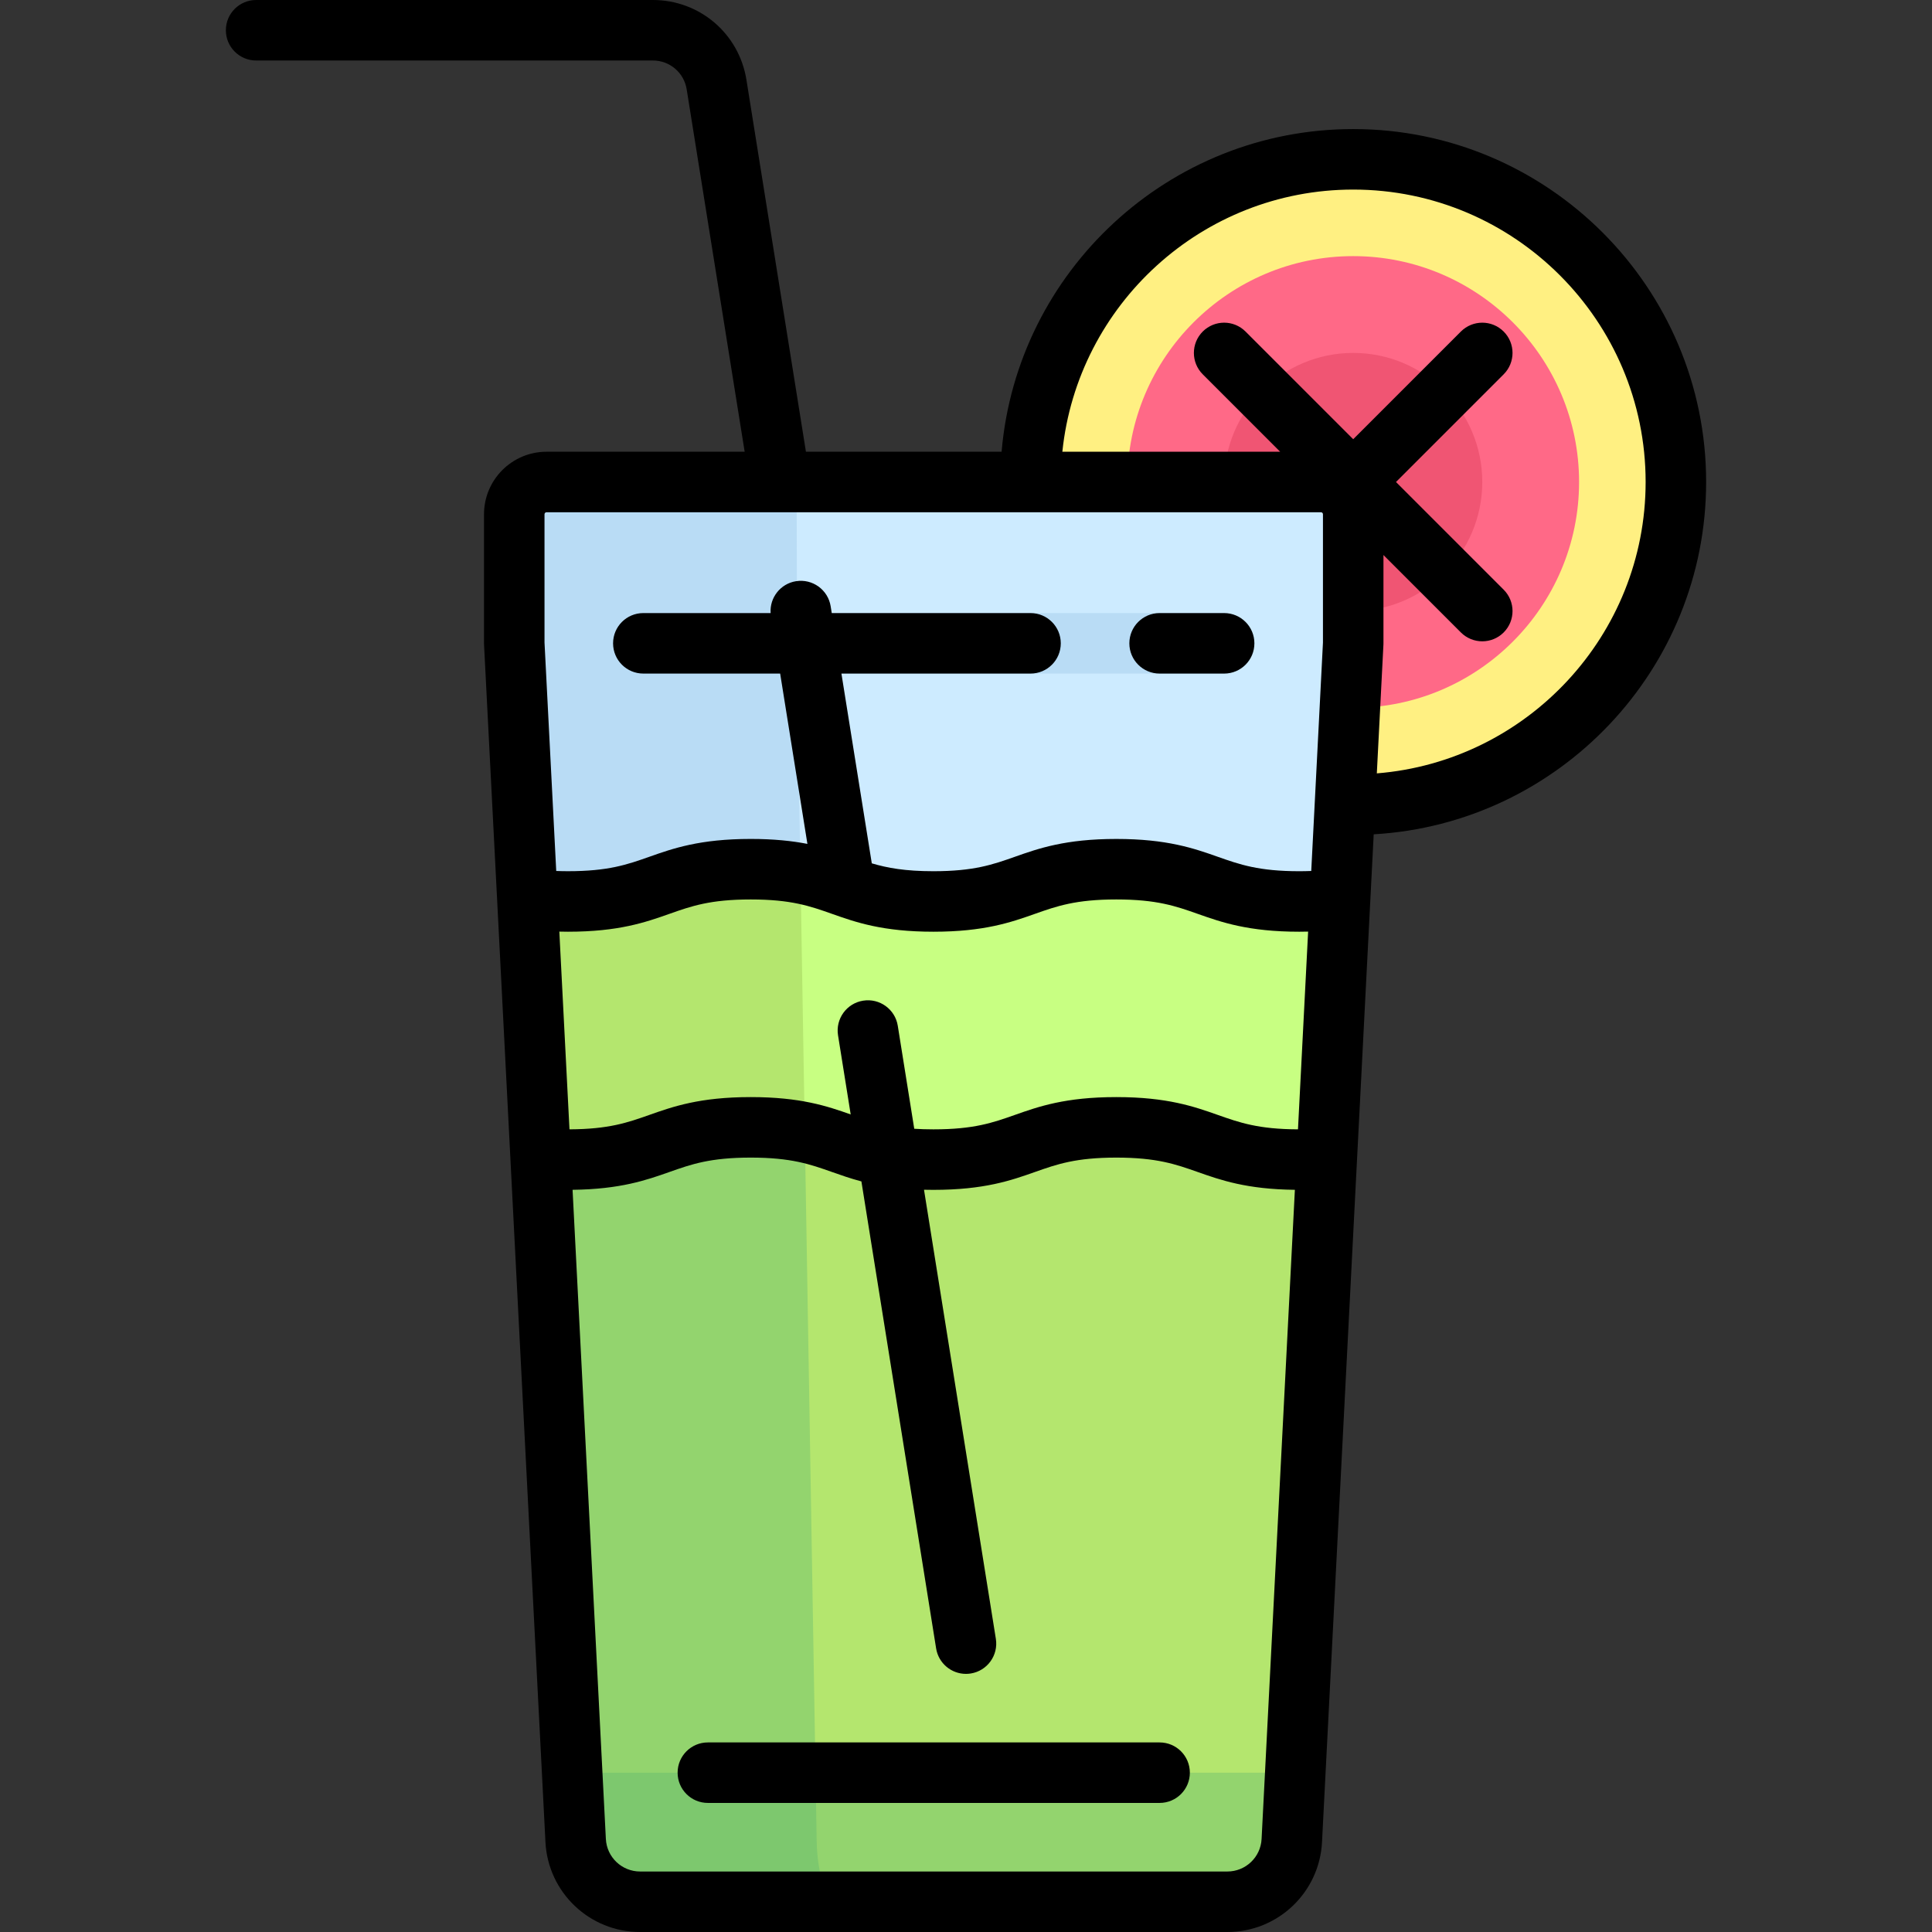 <?xml version="1.0" encoding="iso-8859-1"?>
<!-- Generator: Adobe Illustrator 19.0.0, SVG Export Plug-In . SVG Version: 6.00 Build 0)  -->
<svg version="1.1" id="Layer_1" xmlns="http://www.w3.org/2000/svg" xmlns:xlink="http://www.w3.org/1999/xlink" x="0px" y="0px"
	 viewBox="0 0 512 512" style="enable-background:new 0 0 512 512;" xml:space="preserve">
<rect x="0" y="0" width="512" height="512" fill="#333333" stroke="none"/>
<path style="fill:#FFF082;" d="M358.614,213.244c-47.148,0-85.512-38.359-85.512-85.511s38.364-85.511,85.512-85.511
	s85.511,38.359,85.511,85.511S405.762,213.244,358.614,213.244z"/>
<path style="fill:#FF6987;" d="M358.614,67.875c-33.005,0-59.858,26.853-59.858,59.858s26.853,59.858,59.858,59.858
	s59.858-26.853,59.858-59.858S391.619,67.875,358.614,67.875z"/>
<path style="fill:#F05573;" d="M358.614,93.528c-18.861,0-34.205,15.344-34.205,34.205s15.344,34.205,34.205,34.205
	c18.861,0,34.205-15.344,34.205-34.205S377.474,93.528,358.614,93.528z"/>
<path style="fill:#CDEBFF;" d="M325.263,503.983H169.634c-9.105,0-16.614-7.134-17.08-16.227l-16.271-317.268v-34.205
	c0-4.722,3.829-8.551,8.551-8.551h205.228c4.722,0,8.551,3.829,8.551,8.551v34.205l-16.27,317.268
	C341.877,496.849,334.369,503.983,325.263,503.983z"/>
<path style="fill:#B9DCF5;" d="M324.072,162.472H211.204l-0.097-34.739h-66.271c-4.722,0-8.551,3.829-8.551,8.551v34.205
	l16.271,317.268c0.466,9.093,7.975,16.227,17.08,16.227h52.375c-2.977,0-5.432-7.134-5.584-16.227l-5.177-309.251h113.161
	c4.51,0,8.149-3.723,8.014-8.264C332.29,165.854,328.462,162.472,324.072,162.472z"/>
<path style="fill:#C8FF82;" d="M348.271,238.898c-25.231,0-25.231-8.551-50.465-8.551c-25.215,0-25.215,8.551-50.431,8.551
	c-25.192,0-25.192-8.551-50.387-8.551c-25.207,0-25.207,8.551-50.413,8.551c-2.524,0-4.729-0.109-6.797-0.263l3.518,68.588
	c1.071,0.035,2.105,0.084,3.279,0.084c25.207,0,25.207-8.551,50.413-8.551c25.194,0,25.194,8.551,50.387,8.551
	c25.216,0,25.216-8.551,50.431-8.551c25.232,0,25.232,8.551,50.465,8.551c1.233,0,2.213-0.087,3.332-0.125l3.516-68.552
	C353.035,238.787,350.818,238.898,348.271,238.898z"/>
<g>
	<path style="fill:#B4E66E;" d="M196.99,230.347c-25.207,0-25.207,8.551-50.413,8.551c-2.524,0-4.729-0.109-6.797-0.263
		l3.518,68.588c1.071,0.035,2.105,0.084,3.279,0.084c25.207,0,25.207-8.551,50.413-8.551c7.046,0,12.088,0.68,16.294,1.643
		l-1.15-68.674C208.158,230.901,203.391,230.347,196.99,230.347z"/>
	<path style="fill:#B4E66E;" d="M351.603,307.182c-1.119,0.039-2.098,0.125-3.332,0.125c-25.231,0-25.231-8.551-50.465-8.551
		c-25.215,0-25.215,8.551-50.431,8.551c-25.192,0-25.192-8.551-50.387-8.551c-25.207,0-25.207,8.551-50.413,8.551
		c-1.176,0-2.208-0.048-3.279-0.084v0.006l9.258,180.528c0.467,9.093,7.975,16.227,17.08,16.227h155.629
		c9.106,0,16.614-7.134,17.08-16.227l9.26-180.568v-0.006H351.603z"/>
</g>
<g>
	<path style="fill:#93D46E;" d="M216.426,487.756l-3.141-187.358c-4.207-0.963-9.248-1.643-16.294-1.643
		c-25.207,0-25.207,8.551-50.413,8.551c-1.176,0-2.208-0.048-3.279-0.084v0.006l9.258,180.528c0.115,2.272,0.673,4.424,1.585,6.372
		c0.912,1.948,2.178,3.691,3.715,5.151c1.537,1.46,3.344,2.636,5.335,3.447c1.991,0.811,4.169,1.257,6.444,1.257h52.374
		C219.033,503.983,216.578,496.849,216.426,487.756z"/>
	<path style="fill:#93D46E;" d="M151.632,469.779l0.921,17.978c0.467,9.093,7.975,16.227,17.08,16.227h155.629
		c9.106,0,16.614-7.134,17.08-16.227l0.921-17.978H151.632z"/>
</g>
<path style="fill:#7DC86E;" d="M216.426,487.756l-0.301-17.978h-64.492l0.921,17.978c0.115,2.272,0.673,4.424,1.585,6.372
	c0.912,1.948,2.178,3.691,3.715,5.151s3.344,2.636,5.335,3.447c1.991,0.811,4.169,1.257,6.444,1.257h52.375
	C219.033,503.983,216.578,496.849,216.426,487.756z"/>
<path d="M307.307,178.505h17.102c4.427,0,8.017-3.589,8.017-8.017s-3.589-8.017-8.017-8.017h-17.102
	c-4.427,0-8.017,3.589-8.017,8.017S302.88,178.505,307.307,178.505z"/>
<path d="M307.307,461.762H187.591c-4.427,0-8.017,3.589-8.017,8.017s3.589,8.017,8.017,8.017h119.716
	c4.427,0,8.017-3.589,8.017-8.017S311.734,461.762,307.307,461.762z"/>
<path d="M452.142,127.733c0-51.572-41.956-93.528-93.528-93.528c-48.871,0-89.101,37.679-93.181,85.511h-51.852l-15.77-98.566
	C195.85,8.895,185.419,0,173.007,0H67.875c-4.427,0-8.017,3.589-8.017,8.017s3.589,8.017,8.017,8.017h105.132
	c4.489,0,8.263,3.217,8.972,7.65l15.365,96.033h-52.509c-9.136,0-16.568,7.432-16.568,16.568v34.205c0,0.137,0.003,0.274,0.011,0.41
	l16.271,317.268C145.234,501.531,156.253,512,169.634,512h155.63c13.383,0,24.401-10.469,25.086-23.832L364.046,221.1
	C413.098,218.276,452.142,177.481,452.142,127.733z M144.301,136.284c0-0.295,0.239-0.534,0.534-0.534h205.228
	c0.295,0,0.534,0.239,0.534,0.534v33.998l-3.104,60.535c-1.021,0.037-2.066,0.064-3.167,0.064c-10.751,0-15.769-1.77-21.58-3.819
	c-6.289-2.218-13.418-4.732-26.914-4.732c-13.488,0-20.613,2.514-26.898,4.733c-5.806,2.049-10.82,3.818-21.562,3.818
	c-7.502,0-12.205-0.866-16.339-2.086l-8.047-50.289h50.115c4.427,0,8.017-3.589,8.017-8.017s-3.589-8.017-8.017-8.017h-52.679
	l-0.288-1.799c-0.7-4.372-4.811-7.35-9.183-6.65c-4.126,0.66-7.006,4.359-6.729,8.447h-33.735c-4.427,0-8.017,3.589-8.017,8.017
	s3.589,8.017,8.017,8.017h36.262l7.221,45.136c-4.032-0.782-8.855-1.312-15.017-1.312c-13.484,0-20.607,2.515-26.89,4.733
	c-5.804,2.049-10.816,3.818-21.553,3.818c-1.079,0-2.104-0.025-3.106-0.061l-3.105-60.537V136.284z M237.921,271.836
	c-0.7-4.372-4.81-7.354-9.183-6.65c-4.372,0.699-7.349,4.81-6.65,9.183l3.354,20.966c-6.189-2.184-13.286-4.596-26.488-4.596
	c-13.484,0-20.606,2.515-26.89,4.733c-5.728,2.022-10.696,3.769-21.148,3.814l-2.687-52.404c0.75,0.016,1.502,0.032,2.282,0.032
	c13.484,0,20.606-2.515,26.89-4.733c5.804-2.049,10.816-3.818,21.553-3.818c10.731,0,15.739,1.769,21.538,3.818
	c6.281,2.219,13.401,4.733,26.879,4.733c13.488,0,20.613-2.514,26.898-4.733c5.806-2.049,10.82-3.818,21.562-3.818
	c10.751,0,15.769,1.77,21.58,3.819c6.289,2.218,13.418,4.732,26.913,4.732c0.801,0,1.574-0.015,2.344-0.032l-2.687,52.404
	c-10.508-0.038-15.489-1.788-21.236-3.816c-6.289-2.218-13.418-4.732-26.914-4.732c-13.488,0-20.613,2.514-26.898,4.733
	c-5.806,2.049-10.82,3.818-21.562,3.818c-1.858,0-3.535-0.057-5.084-0.155L237.921,271.836z M325.263,495.967H169.634
	c-4.84,0-8.826-3.786-9.074-8.621l-8.823-172.036c12.683-0.15,19.576-2.57,25.663-4.718c5.804-2.049,10.816-3.818,21.553-3.818
	c10.731,0,15.739,1.769,21.538,3.818c2.376,0.839,4.874,1.721,7.79,2.493l19.801,123.758c0.631,3.943,4.036,6.751,7.906,6.751
	c0.421,0,0.848-0.033,1.276-0.102c4.372-0.699,7.349-4.81,6.65-9.183l-19.042-119.014c0.808,0.019,1.64,0.03,2.499,0.03
	c13.488,0,20.613-2.514,26.898-4.733c5.806-2.049,10.82-3.818,21.562-3.818c10.751,0,15.769,1.77,21.58,3.819
	c6.102,2.152,13.014,4.576,25.748,4.718l-8.823,172.036C334.089,492.181,330.104,495.967,325.263,495.967z M364.873,204.953
	l1.747-34.054c0.006-0.137,0.011-0.274,0.011-0.41v-23.402l20.52,20.52c1.565,1.565,3.617,2.348,5.668,2.348
	s4.103-0.782,5.668-2.348c3.131-3.131,3.131-8.207,0-11.337l-28.536-28.536l28.536-28.536c3.131-3.131,3.131-8.207,0-11.337
	c-3.131-3.131-8.207-3.131-11.337,0l-28.536,28.536L330.078,87.86c-3.131-3.131-8.207-3.131-11.337,0
	c-3.131,3.131-3.131,8.207,0,11.337l20.52,20.52h-57.727c4.024-38.978,37.056-69.478,77.081-69.478
	c42.731,0,77.495,34.764,77.495,77.495C436.109,168.354,404.685,201.753,364.873,204.953z"/>
<g>
</g>
<g>
</g>
<g>
</g>
<g>
</g>
<g>
</g>
<g>
</g>
<g>
</g>
<g>
</g>
<g>
</g>
<g>
</g>
<g>
</g>
<g>
</g>
<g>
</g>
<g>
</g>
<g>
</g>
</svg>
